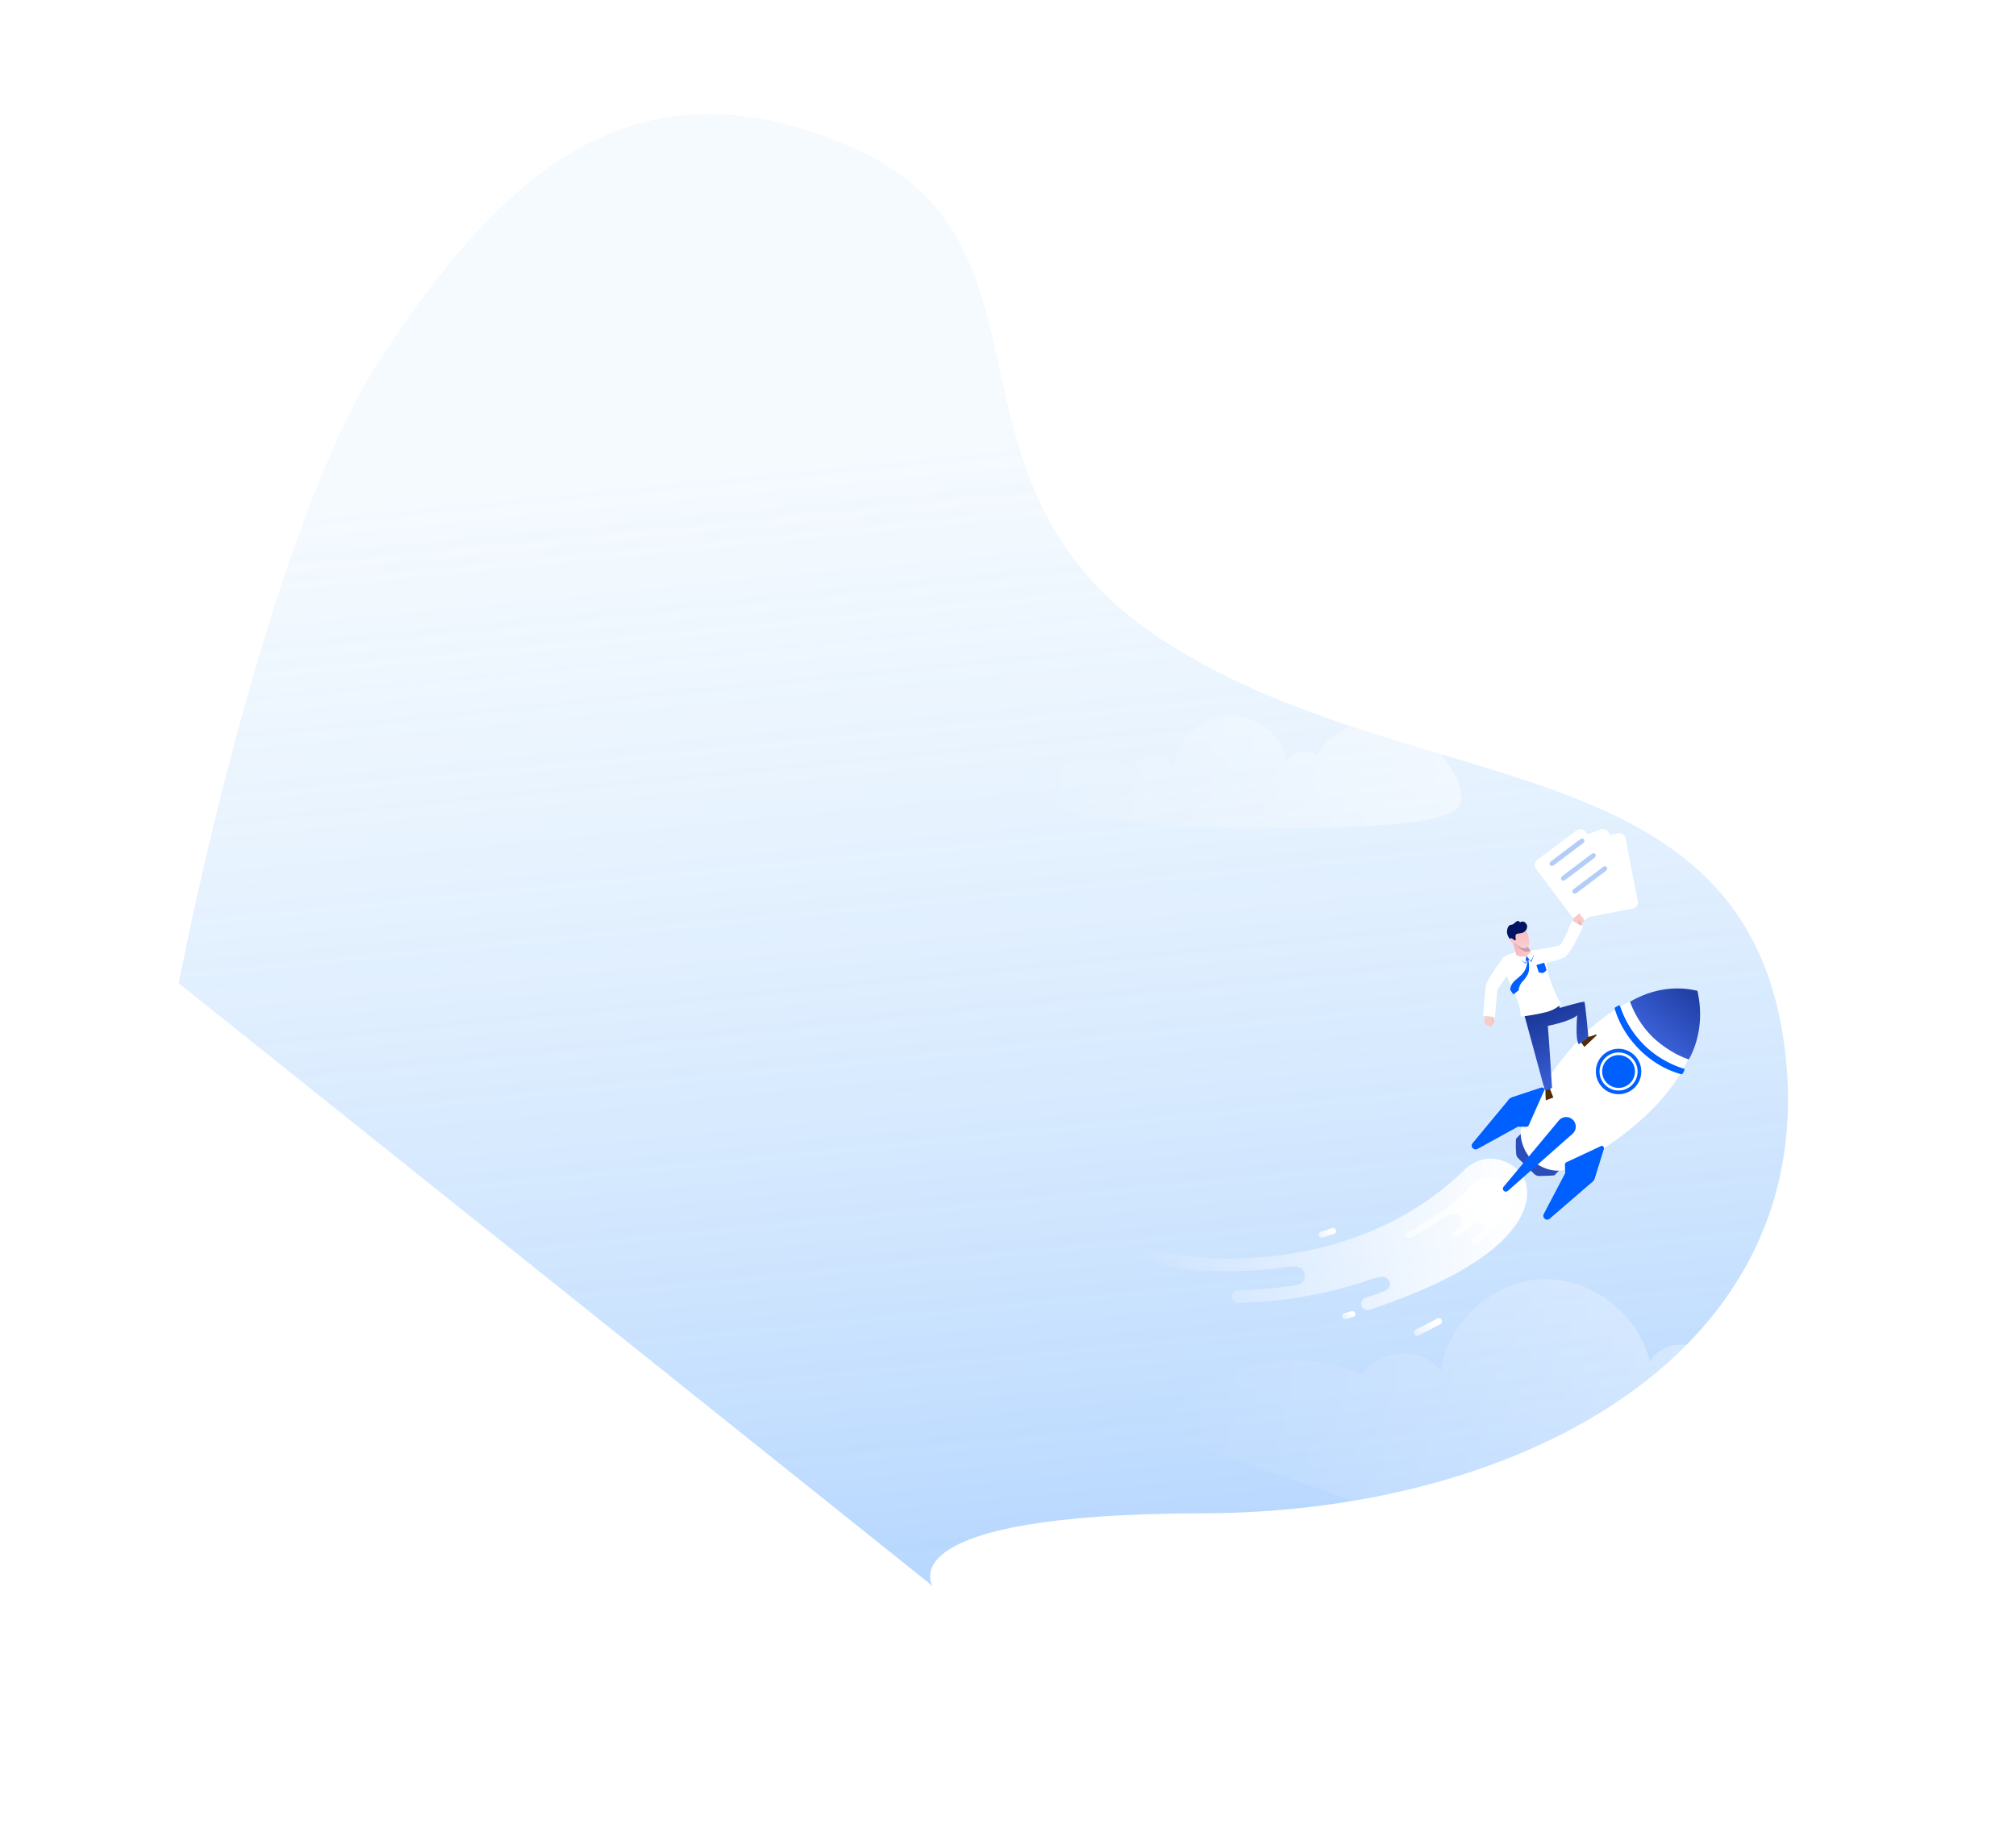 <svg xmlns="http://www.w3.org/2000/svg" xmlns:xlink="http://www.w3.org/1999/xlink" width="1112.567" height="1018.277" viewBox="0 0 1112.567 1018.277"><defs><linearGradient id="a" x2="0.692" y2="0.822" gradientUnits="objectBoundingBox"><stop offset="0" stop-color="#2584ff"/><stop offset="1" stop-color="#b2dbfb" stop-opacity="0.271"/></linearGradient><linearGradient id="b" x1="1" y1="0.5" x2="0" y2="0.5" gradientUnits="objectBoundingBox"><stop offset="0" stop-color="#fff"/><stop offset="1" stop-color="#fff" stop-opacity="0"/></linearGradient><filter id="f" x="856.85" y="453.224" width="53.631" height="60.04" filterUnits="userSpaceOnUse"><feOffset dy="3" input="SourceAlpha"/><feGaussianBlur stdDeviation="2" result="g"/><feFlood flood-color="#0060ff" flood-opacity="0.098"/><feComposite operator="in" in2="g"/><feComposite in="SourceGraphic"/></filter><filter id="h" x="848.729" y="450.476" width="59.075" height="63.737" filterUnits="userSpaceOnUse"><feOffset dy="3" input="SourceAlpha"/><feGaussianBlur stdDeviation="2" result="i"/><feFlood flood-color="#0060ff" flood-opacity="0.098"/><feComposite operator="in" in2="i"/><feComposite in="SourceGraphic"/></filter><filter id="j" x="839.59" y="450.068" width="64.757" height="66.353" filterUnits="userSpaceOnUse"><feOffset dy="3" input="SourceAlpha"/><feGaussianBlur stdDeviation="2" result="k"/><feFlood flood-color="#0060ff" flood-opacity="0.098"/><feComposite operator="in" in2="k"/><feComposite in="SourceGraphic"/></filter><linearGradient id="m" x1="0.796" y1="0.365" x2="-0.675" y2="1.72" gradientUnits="objectBoundingBox"><stop offset="0" stop-color="#fff"/><stop offset="1" stop-color="#fff" stop-opacity="0.004"/><stop offset="1" stop-color="#fff" stop-opacity="0"/></linearGradient><linearGradient id="q" x1="0.426" y1="0.752" x2="1.575" y2="-0.525" gradientUnits="objectBoundingBox"><stop offset="0" stop-color="#385ed4"/><stop offset="0.202" stop-color="#2d4fbd"/><stop offset="1" stop-color="#001462"/></linearGradient><clipPath id="r"><path d="M0,0H5.284V7.862H0Z" transform="translate(0.28 0.589)" fill="none"/></clipPath><linearGradient id="s" x1="0.521" y1="0.933" x2="0.443" y2="-0.689" gradientUnits="objectBoundingBox"><stop offset="0" stop-color="#385ed4"/><stop offset="1" stop-color="#001462"/></linearGradient><clipPath id="t"><path d="M5.606.038S1.971,4.593.437,6.045h0C-1.1,7.5,1.733,10.467,3.881,11.729h0c1.418.833,4.409,1.757,3.527-.84h0s-.5-1.452,1.917-3.515h0S6.847,0,5.734,0h0a.236.236,0,0,0-.129.038" transform="translate(0.021 0.229)" fill="none"/></clipPath><linearGradient id="u" x1="0.414" y1="0.064" x2="0.577" y2="1.038" gradientUnits="objectBoundingBox"><stop offset="0" stop-color="#f6b3b5"/><stop offset="1" stop-color="#f9d1d3"/></linearGradient><clipPath id="v"><path d="M6.389.006C3.3.172,1.957,3.273,1.957,3.273h0C2.265,1.536.707,1.405.218,2.855h0c-.558,1.657.057,2.8.7,2.422h0s-1.241,3.741.322,5.994h0c1.563,2.253,3.558,1.387,6.051-1.06h0a15,15,0,0,0,3.758-5.665h0C11.593,2.041,9.079,0,6.623,0h0c-.078,0-.156,0-.234.006" transform="translate(0.304 0.087)" fill="none"/></clipPath><linearGradient id="w" x1="1.006" y1="-0.155" x2="-0.018" y2="0.867" xlink:href="#u"/><clipPath id="x"><path d="M0,0H12.23V9.143H0Z" transform="translate(0.083 0.03)" fill="none"/></clipPath></defs><g transform="translate(-1.473 -0.987)"><path d="M209.965,101.382C52.349,178.516-58.9,331,33.676,472.7s240.736,34.285,402.542,51.555,144.1,175.2,277.636,170S881.729,593.239,896.9,476.6s-50.724-359.758-50.724-359.758L326.45,0S367.582,24.249,209.965,101.382Z" transform="matrix(-0.899, -0.438, 0.438, -0.899, 809.643, 1019.263)" opacity="0.485" fill="url(#a)"/><g transform="translate(551.346 4.753)"><path d="M115.2.023c-14.712.6-28.119,12.68-30.167,27.186-5.626-7.21-18.543-6.661-23.522,1a52.438,52.438,0,0,0-41.822.856A51.887,51.887,0,0,0,0,45.294S40.242,62.36,128.2,62.36c105.956,0,115.445-7.946,115.445-17.067s-4.9-15.1-9.489-21.558C226.028,12.271,212.93,4,198.855,3.19s-28.733,6.588-35.028,19.141c-4.362-4.751-13.48-3.453-16.325,2.333C144.364,10.769,130.707.036,116.433,0,115.923,0,115.562.009,115.2.023Z" transform="translate(12.951 391.17)" opacity="0.448" fill="url(#b)"/><path d="M140.461.028c-17.938.735-34.284,15.479-36.782,33.188C96.82,24.414,81.07,25.084,75,34.44A62.726,62.726,0,0,0,0,55.294S49.065,76.128,156.314,76.128c129.189,0,140.759-9.7,140.759-20.835S291.094,36.863,285.5,28.976c-9.914-14-25.885-24.089-43.046-25.081s-35.034,8.043-42.709,23.367c-5.319-5.8-16.436-4.215-19.9,2.848C176.018,13.146,159.367.043,141.963,0,141.341,0,140.9.011,140.461.028Z" fill="url(#b)"/><path d="M107.546.022C93.812.584,81.3,11.878,79.384,25.442c-5.252-6.742-17.311-6.229-21.959.938A48.018,48.018,0,0,0,0,42.353S37.568,58.311,119.685,58.311c98.916,0,107.774-7.43,107.774-15.959s-4.578-14.117-8.858-20.158c-7.591-10.721-19.819-18.451-32.959-19.211s-26.824,6.16-32.7,17.9c-4.073-4.443-12.585-3.229-15.24,2.181C134.771,10.07,122.022.033,108.7,0,108.22,0,107.883.008,107.546.022Z" transform="translate(145.703 189.511)" fill="url(#b)"/><path d="M212.8.043c-27.176,1.118-51.94,23.56-55.724,50.515-10.392-13.4-34.253-12.378-43.449,1.863A94.8,94.8,0,0,0,0,84.162L432.534,236.734c-3.314-14.341,8.47-180.625,0-192.629C417.513,22.8,393.319,7.438,367.32,5.928,341.3,4.438,314.244,18.17,302.616,41.5c-8.058-8.829-24.9-6.416-30.155,4.334C266.665,20.01,241.439.066,215.072,0,214.13,0,213.463.016,212.8.043Z" transform="translate(88.231 702.163)" opacity="0.448" fill="url(#b)"/></g><g transform="matrix(1, 0, 0, 1, 1.47, 0.99)" filter="url(#f)"><rect width="34.189" height="42.294" rx="3.402" transform="translate(862.85 462.75) rotate(-11)" fill="#fff"/></g><g transform="matrix(1, 0, 0, 1, 1.47, 0.99)" filter="url(#h)"><rect width="34.189" height="42.294" rx="3.402" transform="translate(854.73 465.73) rotate(-21)" fill="#fff"/></g><g transform="matrix(1, 0, 0, 1, 1.47, 0.99)" filter="url(#j)"><rect width="34.189" height="42.294" rx="3.402" transform="matrix(0.8, -0.6, 0.6, 0.8, 845.59, 473.64)" fill="#fff"/></g><g transform="translate(628.721 491.579)"><g transform="translate(0 148.852)"><path d="M127.428,83.539a3.449,3.449,0,0,1-1.094-6.72c3.43-1.147,7-2.44,10.606-3.843,3.354-1.878,3.382-3.57,2.342-5.692-.673-1.372-1.922-2.04-3.818-2.04a24.473,24.473,0,0,0-7.226,1.716l-.012,0c-.371.127-.721.247-1.061.361-.024.01-.047.021-.069.032a.724.724,0,0,1-.087.039,236.625,236.625,0,0,1-70.9,12.089h-.064a3.449,3.449,0,0,1-.061-6.9A234.7,234.7,0,0,0,87.67,69.862c2.206-.447,3.726-1.292,4.517-2.51a4.751,4.751,0,0,0,.477-3.73c-.667-3-2.237-4.114-5.794-4.114a40.359,40.359,0,0,0-5.266.458l-.164-.011A230.914,230.914,0,0,1,50.2,62.065,193.266,193.266,0,0,1,2.6,56.133a3.449,3.449,0,1,1,1.7-6.684A186.382,186.382,0,0,0,50.2,55.167c51.579,0,97.661-17.056,129.757-48.026a.465.465,0,0,1,.057-.046c.017-.012.032-.023.047-.036a23.816,23.816,0,0,1,7.549-5.411A19.245,19.245,0,0,1,195.392,0a20.769,20.769,0,0,1,8.963,2.082,23.939,23.939,0,0,1,7.281,5.383,15.247,15.247,0,0,1,3.371,6.841,22.718,22.718,0,0,1-.324,10.858,37.294,37.294,0,0,1-6.363,12.677A74.03,74.03,0,0,1,193.53,52.287c-14.841,11.269-36.713,21.724-65.006,31.073A3.485,3.485,0,0,1,127.428,83.539Zm18.379-14.21-2.218.942.7-.3C144.79,69.764,145.3,69.548,145.807,69.328Z" fill="url(#b)"/></g><path d="M55.881,4.331c-4.74-5.126-13.34-6.886-20.373,1.395C27.243,15.456,8.466,26.883.938,30.743a1.715,1.715,0,0,0-.744,2.319,1.743,1.743,0,0,0,2.335.74A175.518,175.518,0,0,0,22.76,21.658c2.182-1.346,5.279-1.984,7.154-.1,2.233,2.25,1.716,5.025-.151,6.451-.854.621-1.711,1.246-2.557,1.841a1.711,1.711,0,0,0-.414,2.4,1.74,1.74,0,0,0,2.416.41c2.049-1.44,4.129-2.975,6.2-4.547a5.529,5.529,0,0,0,.847-.5c2.842-2.088,4.791-2.952,6.212-1.59,1.266,1.212,1.522,2.714-.163,4.3-1.484,1.247-3.094,2.547-4.872,3.9a1.716,1.716,0,0,0-.321,2.414,1.744,1.744,0,0,0,2.431.319C64.8,17.835,59.9,8.676,55.881,4.331" transform="translate(148.266 158.968)" fill="url(#m)"/><path d="M15.187.944A1.727,1.727,0,0,0,12.824.211c-3.174,1.736-5.88,3.1-8.267,4.3C3.207,5.193,2,5.8.945,6.358A1.808,1.808,0,0,0,.195,8.766a1.742,1.742,0,0,0,1.553.967,1.712,1.712,0,0,0,.8-.2C3.587,8.985,4.771,8.387,6.1,7.719c2.293-1.155,5.146-2.592,8.372-4.358A1.807,1.807,0,0,0,15.187.944" transform="translate(153.128 236.83)" fill="url(#m)"/><path d="M7.476.062c-3.8,1.028-6.038,1.463-6.06,1.467A1.69,1.69,0,0,0,.035,3.513,1.748,1.748,0,0,0,1.763,4.866a1.874,1.874,0,0,0,.35-.033c.1-.02,2.382-.462,6.325-1.528A1.678,1.678,0,0,0,9.655,1.225,1.784,1.784,0,0,0,7.476.062" transform="matrix(0.996, -0.087, 0.087, 0.996, 100.271, 187.788)" fill="url(#m)"/><path d="M4.66.17Q2.894.952,1.055,1.727A1.583,1.583,0,0,0,.172,3.916a1.852,1.852,0,0,0,1.656.951A1.975,1.975,0,0,0,2.6,4.712q1.875-.788,3.672-1.586A1.576,1.576,0,0,0,7.1.923,1.916,1.916,0,0,0,4.66.17" transform="matrix(0.995, 0.105, -0.105, 0.995, 113.702, 232.407)" fill="url(#m)"/><g transform="translate(180.715 60.274) rotate(-3)"><path d="M26.668,21.563,6.886,0,.4,5.961A50.555,50.555,0,0,0,.042,14.4a3.916,3.916,0,0,0,1.031,2.491l8.295,9.041A3.92,3.92,0,0,0,12.054,27.2c1.833.095,5.007.211,8.351.117Z" transform="translate(24.202 72.966)" fill="#2b4dba"/><path d="M58.6,0c-9.152,4.658-19.257,11.948-29.8,23.206C12.9,40.2,5.934,53.754,1.521,61.463-1.9,67.438.885,77.028,5.538,82.1s13.747,8.428,19.989,5.528C33.58,83.888,47.67,78.1,65.949,63.689c12.11-9.547,20.231-19,25.65-27.727a53.278,53.278,0,0,1-20.833-14A53.318,53.318,0,0,1,58.6,0" transform="translate(27.298 9.118)" fill="#fff"/><path d="M15.292,22.608A54.87,54.87,0,0,1,3.2.618.848.848,0,0,0,2,.089C1.495.341.955.609.456.869a.851.851,0,0,0-.432.954C4.193,18.893,17.9,34.11,34.652,39.652a.849.849,0,0,0,.988-.362c.309-.5.623-1.052.922-1.567a.848.848,0,0,0-.434-1.218,54.571,54.571,0,0,1-20.836-13.9" transform="translate(82.735 8.509)" fill="#0060ff"/><g transform="translate(85.36 0.531)"><path d="M0,7.724A53.327,53.327,0,0,0,12.161,29.688a53.284,53.284,0,0,0,20.833,14C47.006,21.119,42.925,3.41,42.86,1.488,40.952,1.259,23.666-4.32,0,7.724Z" transform="translate(0.543 0.863)" fill="#fff"/><path d="M0,6A52.163,52.163,0,0,0,11.3,25.962c5.07,5.525,12.895,11.1,19.474,13.532,10.97-17.906,6.762-35.942,6.707-37.581C35.848,1.717,20.183-4.272,0,6Z" transform="translate(6.016 0.22)" fill="url(#q)"/></g><path d="M39.974.046,23.721,4.494a4.611,4.611,0,0,0-2.586,1.841L.552,28.677A2.086,2.086,0,0,0,2.993,31.97L25.9,20.889l4.611.3a1.518,1.518,0,0,0,1.453-.828L41.383,1.835A1.236,1.236,0,0,0,39.974.046" transform="translate(0.046 51.52)" fill="#0060ff"/><path d="M.874,30.029,21.456,7.687a4.613,4.613,0,0,1,2.586-1.84L40.3,1.4a1.209,1.209,0,0,1,1.156.278,1.235,1.235,0,0,0-1.48-1.63L23.718,4.494a4.615,4.615,0,0,0-2.587,1.841L.549,28.677a2.084,2.084,0,0,0-.208,2.554,2.068,2.068,0,0,1,.532-1.2" transform="translate(0.049 51.52)" fill="#0060ff"/><path d="M35.235,1.666,29.419,17.491a4.612,4.612,0,0,1-2.053,2.421l-24,18.614A2.086,2.086,0,0,1,.292,35.812L13.28,13.92,13.374,9.3a1.519,1.519,0,0,1,.948-1.378L33.574.11a1.235,1.235,0,0,1,1.661,1.556" transform="translate(37.398 85.448)" fill="#0060ff"/><path d="M1.242,38.086l24-18.613A4.615,4.615,0,0,0,27.3,17.051L33.114,1.226A1.21,1.21,0,0,0,32.936.05a1.236,1.236,0,0,1,1.5,1.615L28.617,17.489a4.613,4.613,0,0,1-2.053,2.422l-24,18.614A2.081,2.081,0,0,1,0,38.514a2.065,2.065,0,0,0,1.242-.429" transform="translate(38.201 85.449)" fill="#0060ff"/><path d="M20.992,21.762a12.527,12.527,0,1,1,.756-17.705,12.517,12.517,0,0,1-.756,17.705" transform="translate(70.519 32.351)" fill="#0060ff"/><path d="M17.6,18.247A10.5,10.5,0,1,1,18.236,3.4,10.5,10.5,0,0,1,17.6,18.247" transform="translate(72.541 34.375)" fill="#fff"/><path d="M15.164,15.72A9.05,9.05,0,1,1,15.71,2.93a9.042,9.042,0,0,1-.546,12.79" transform="translate(73.996 35.83)" fill="#0060ff"/><path d="M32.8,1.692.435,36.639a1.633,1.633,0,0,0,2.212,2.39L39.957,9.422A5.282,5.282,0,1,0,32.8,1.692" transform="translate(15.907 68.466)" fill="#0060ff"/></g><g transform="translate(171.2 28.609) rotate(-21)"><g transform="translate(18.311 74.02)"><g transform="translate(0 19.33)"><path d="M0,0H5.284V7.862H0Z" transform="translate(0.28 0.589)" fill="none"/><g clip-path="url(#r)"><path d="M1.942.057A52.976,52.976,0,0,0,0,5.579,4.148,4.148,0,0,0,.96,7.831c.438.273,3.1-1.3,3.33-1.711S5.284,0,5.284,0Z" transform="translate(1.212 2.685)" fill="#532c00"/></g></g><path d="M.208,1.421,4.2,0A6.475,6.475,0,0,0,5.481,1.805,25.02,25.02,0,0,0,9,3.2c.415.158.356.714.356.714L0,4.488A18.646,18.646,0,0,1,.208,1.421" transform="translate(30.179 3.637) rotate(-19)" fill="#532c00"/></g><g transform="translate(20.417 50.608)"><path d="M0,45.808s2.6.747,4.232-.033c0,0,9.271-29.536,10.06-32.629,0,0,12.767,2.2,17.227.369,0,0-5.942,12.083-4.932,15.2,0,0,3.231-.79,4.547-.978l1.841-.831S38.169,8.588,37.866,7.975,23.954,6.241,23.954,6.241s.672-6-.9-6.139C18.193-.337,4.518,1.116,4.518,1.116Z" transform="translate(0.513 0.072)" fill="url(#s)"/></g><g transform="translate(2.431 11.291)"><g transform="translate(37.69 10.385) rotate(-16)"><path d="M2.731.088l1.493,3.7L1.955,5.3,0,3.206,1.6,0Z" transform="translate(29.401 0.95)" fill="#e5b8bc"/><path d="M.11,3.167,1.65.1,6.231,0A.726.726,0,0,1,5.8.983a11.671,11.671,0,0,1-2.294.544S2.2,4.871.882,4.563a.944.944,0,0,1-.772-1.4" transform="translate(28.907 0.064)" fill="#facbc6"/><path d="M2.62.037s.566.7.419,1.2S.273,2.084.273,2.084L0,1.477S1.878-.274,2.62.037" transform="translate(31.984 1.475)" fill="#facbc6"/><path d="M2.621.037s.566.7.418,1.2S.273,2.084.273,2.084L0,1.477S1.878-.274,2.621.037" transform="translate(31.751 0.33)" fill="#facbc6"/><path d="M2.332.033s.5.623.372,1.069S.243,1.855.243,1.855L0,1.315S1.671-.243,2.332.033" transform="translate(32.36 2.733)" fill="#facbc6"/><path d="M2.136.061s.337.594.164.949S.129,1.3.129,1.3L0,.812S1.619-.263,2.136.061" transform="translate(32.493 4.009)" fill="#facbc6"/><path d="M0,8.153s.671.362,1.739.9c3.126,1.575,9.658,4.661,12.735,4.6,4.13-.077,17.59-7.312,17.59-7.312l-.679-1.376L29,.138S16.857,7.522,15.189,6.777,1.457,0,1.457,0Z" transform="translate(0.18 0.777)" fill="#fff"/></g><g transform="translate(0 33.955)"><path d="M5.391,5.214a1.454,1.454,0,0,1-.3.216,1.293,1.293,0,0,1-.45.15A8.113,8.113,0,0,1,3.352,7.125c-.317.123-1.558-.824-1.8-1.049A8.3,8.3,0,0,1,.012,4.053C-.185,3.463,2.129,0,2.129,0L5.978,1.738S5.74,4.881,5.391,5.214" transform="translate(0.613 0.749)" fill="#facbc6"/></g><path d="M.751,2.075a1.287,1.287,0,0,1-.45.151A3.684,3.684,0,0,0,.253,1.4,3.911,3.911,0,0,1,0,.784S.528-.035.6,0,.747.513.747.513l-.191.632a4.427,4.427,0,0,1,.2.93" transform="translate(4.956 38.058)" fill="#e5b8bc"/></g><g transform="translate(0.648 0.258)"><path d="M0,26.114l4.772,2.441,1.13.578,6.655-13.654,9.636-6.712.043-1.473L22.442,0S9.022,7.841,7.149,11.582Z" transform="translate(3.192 19.448)" fill="#fff"/><g transform="matrix(0.819, -0.574, 0.574, 0.819, 0.517, 27.443)"><g transform="translate(0 5.278)"><path d="M.207,5.532C-.225,8.04,1.835,15,2.324,21.011c.475,5.83.42,10.328-.627,13.756A102.051,102.051,0,0,0,16.67,36.537h.16A18.512,18.512,0,0,0,25,34.695,75.8,75.8,0,0,1,23.375,23.5c-.429-6.2-.316-12.774,2.393-16.756C24.416,3.107,19.52,1.768,15.591.709A18.313,18.313,0,0,0,10.836.039C5.084.038.743-.64,0,3.673Z" transform="translate(23.601 0.487) rotate(39)" fill="#fff"/></g><g transform="translate(29.043 6.926)"><path d="M5.606.038S1.971,4.593.437,6.045h0C-1.1,7.5,1.733,10.467,3.881,11.729h0c1.418.833,4.409,1.757,3.527-.84h0s-.5-1.452,1.917-3.515h0S6.847,0,5.734,0h0a.236.236,0,0,0-.129.038" transform="translate(0.021 0.229)" fill="none"/><g clip-path="url(#t)"><path d="M5.606.038S1.971,4.593.437,6.045h0C-1.1,7.5,1.733,10.467,3.881,11.729h0c1.418.833,4.409,1.757,3.527-.84h0s-.5-1.452,1.917-3.515h0S6.847,0,5.734,0h0a.236.236,0,0,0-.129.038" transform="translate(0.021 0.229)" fill="url(#u)"/></g></g><path d="M4.513,5.859A52.784,52.784,0,0,0,2.147,0L.963.557C-.416,3.377-.664,8.691,2.6,9.374c0,0-.5-1.452,1.917-3.515" transform="translate(33.875 8.67)" fill="#cb9eae"/><g transform="translate(33.841 3.014)"><path d="M6.389.006C3.3.172,1.957,3.273,1.957,3.273h0C2.265,1.536.707,1.405.218,2.855h0c-.558,1.657.057,2.8.7,2.422h0s-1.241,3.741.322,5.994h0c1.563,2.253,3.558,1.387,6.051-1.06h0a15,15,0,0,0,3.758-5.665h0C11.593,2.041,9.079,0,6.623,0h0c-.078,0-.156,0-.234.006" transform="translate(0.304 0.087)" fill="none"/><g clip-path="url(#v)"><path d="M6.389.006C3.3.172,1.957,3.273,1.957,3.273h0C2.265,1.536.707,1.405.218,2.855h0c-.558,1.657.057,2.8.7,2.422h0s-1.241,3.741.322,5.994h0c1.563,2.253,3.558,1.387,6.051-1.06h0a15,15,0,0,0,3.758-5.665h0C11.593,2.041,9.079,0,6.623,0h0c-.078,0-.156,0-.234.006" transform="translate(0.304 0.087)" fill="url(#w)"/></g></g><g transform="translate(35.15 0.405)"><path d="M0,0H12.23V9.143H0Z" transform="translate(0.083 0.03)" fill="none"/><g clip-path="url(#x)"><path d="M.869,5.938C.771,6.961.94,7.753,1.543,7.4S3.576,5,4.879,6.487,7.238,9.36,9.549,9.115C12.536,8.8,13.229,4.77,10.6,4.049c0,0,1.143-1.384-.89-2.026C7.847,1.435,7.772,1.8,6.47.343,5.72-.5,1.225-.048,0,4.553c0,0,1.021-.209.869,1.385" transform="translate(0.083 0.03)" fill="#001462"/></g></g></g><path d="M.221,0,4.7.321S4.51,4.394,4.4,4.595a4.877,4.877,0,0,1-2.5.79A11.048,11.048,0,0,1,0,4.2Z" transform="translate(40.494 29.963)" fill="#0060ff"/><path d="M0,.269l2.035,3.5L3.753.891l1.5,3.086,2.6-3.03L7.842.939,7.35.662A5.072,5.072,0,0,0,5.813.145L3.867.077,1.627,0Q1.067.064.553.158C.364.192.18.23,0,.269" transform="translate(33.479 23.45)" fill="#0060ff"/><path d="M0,2.283,1.333,5.537A28.871,28.871,0,0,0,4.812,2.049C5.213,1.361,3.457,0,3.457,0A7.257,7.257,0,0,1,0,2.283Z" transform="translate(37.347 21.244)" fill="#fff"/><path d="M.208,0,0,1.557,3.5,6.315l1.85-3.1a14.341,14.341,0,0,1-2.634-.853A4.092,4.092,0,0,1,.208,0Z" transform="translate(31.999 20.316)" fill="#fff"/></g><g transform="translate(22.848 23.779)"><path d="M13.971,1.716l.542.785A10.936,10.936,0,0,1,9.652,8.08h0C7.932,9.011,6,9.454,4.2,10.228h0A7.236,7.236,0,0,0,0,14.082H0l.765,2.944,3.517-1.088A7.843,7.843,0,0,1,7.987,12.2h0a17.954,17.954,0,0,0,4.431-2.99h0c1.628-1.767,2.3-4.274,2.8-6.626h0l.514-.778L14.995,0Z" transform="translate(0.1 0.006)" fill="#0060ff"/></g></g></g><path d="M11.631,0q-4.8,0-9.6,0C1.028,0-.006.142,0,1.324.005,2.471,1,2.7,2.026,2.7q9.738,0,19.475,0c1.054,0,1.947-.357,1.888-1.5C23.336.166,22.4.013,21.509.011,18.217,0,14.923.006,11.631,0" transform="matrix(0.799, -0.602, 0.602, 0.799, 856.091, 477.293)" fill="#b4cdf8"/><path d="M11.631,0q-4.8,0-9.6,0C1.028,0-.006.142,0,1.324.005,2.471,1,2.7,2.026,2.7q9.738,0,19.475,0c1.054,0,1.947-.357,1.888-1.5C23.336.166,22.4.013,21.509.011,18.217,0,14.923.006,11.631,0" transform="matrix(0.799, -0.602, 0.602, 0.799, 862.389, 485.392)" fill="#b4cdf8"/><path d="M11.631,0q-4.8,0-9.6,0C1.028,0-.006.142,0,1.324.005,2.471,1,2.7,2.026,2.7q9.738,0,19.475,0c1.054,0,1.947-.357,1.888-1.5C23.336.166,22.4.013,21.509.011,18.217,0,14.923.006,11.631,0" transform="matrix(0.799, -0.602, 0.602, 0.799, 868.687, 492.591)" fill="#b4cdf8"/></g></svg>